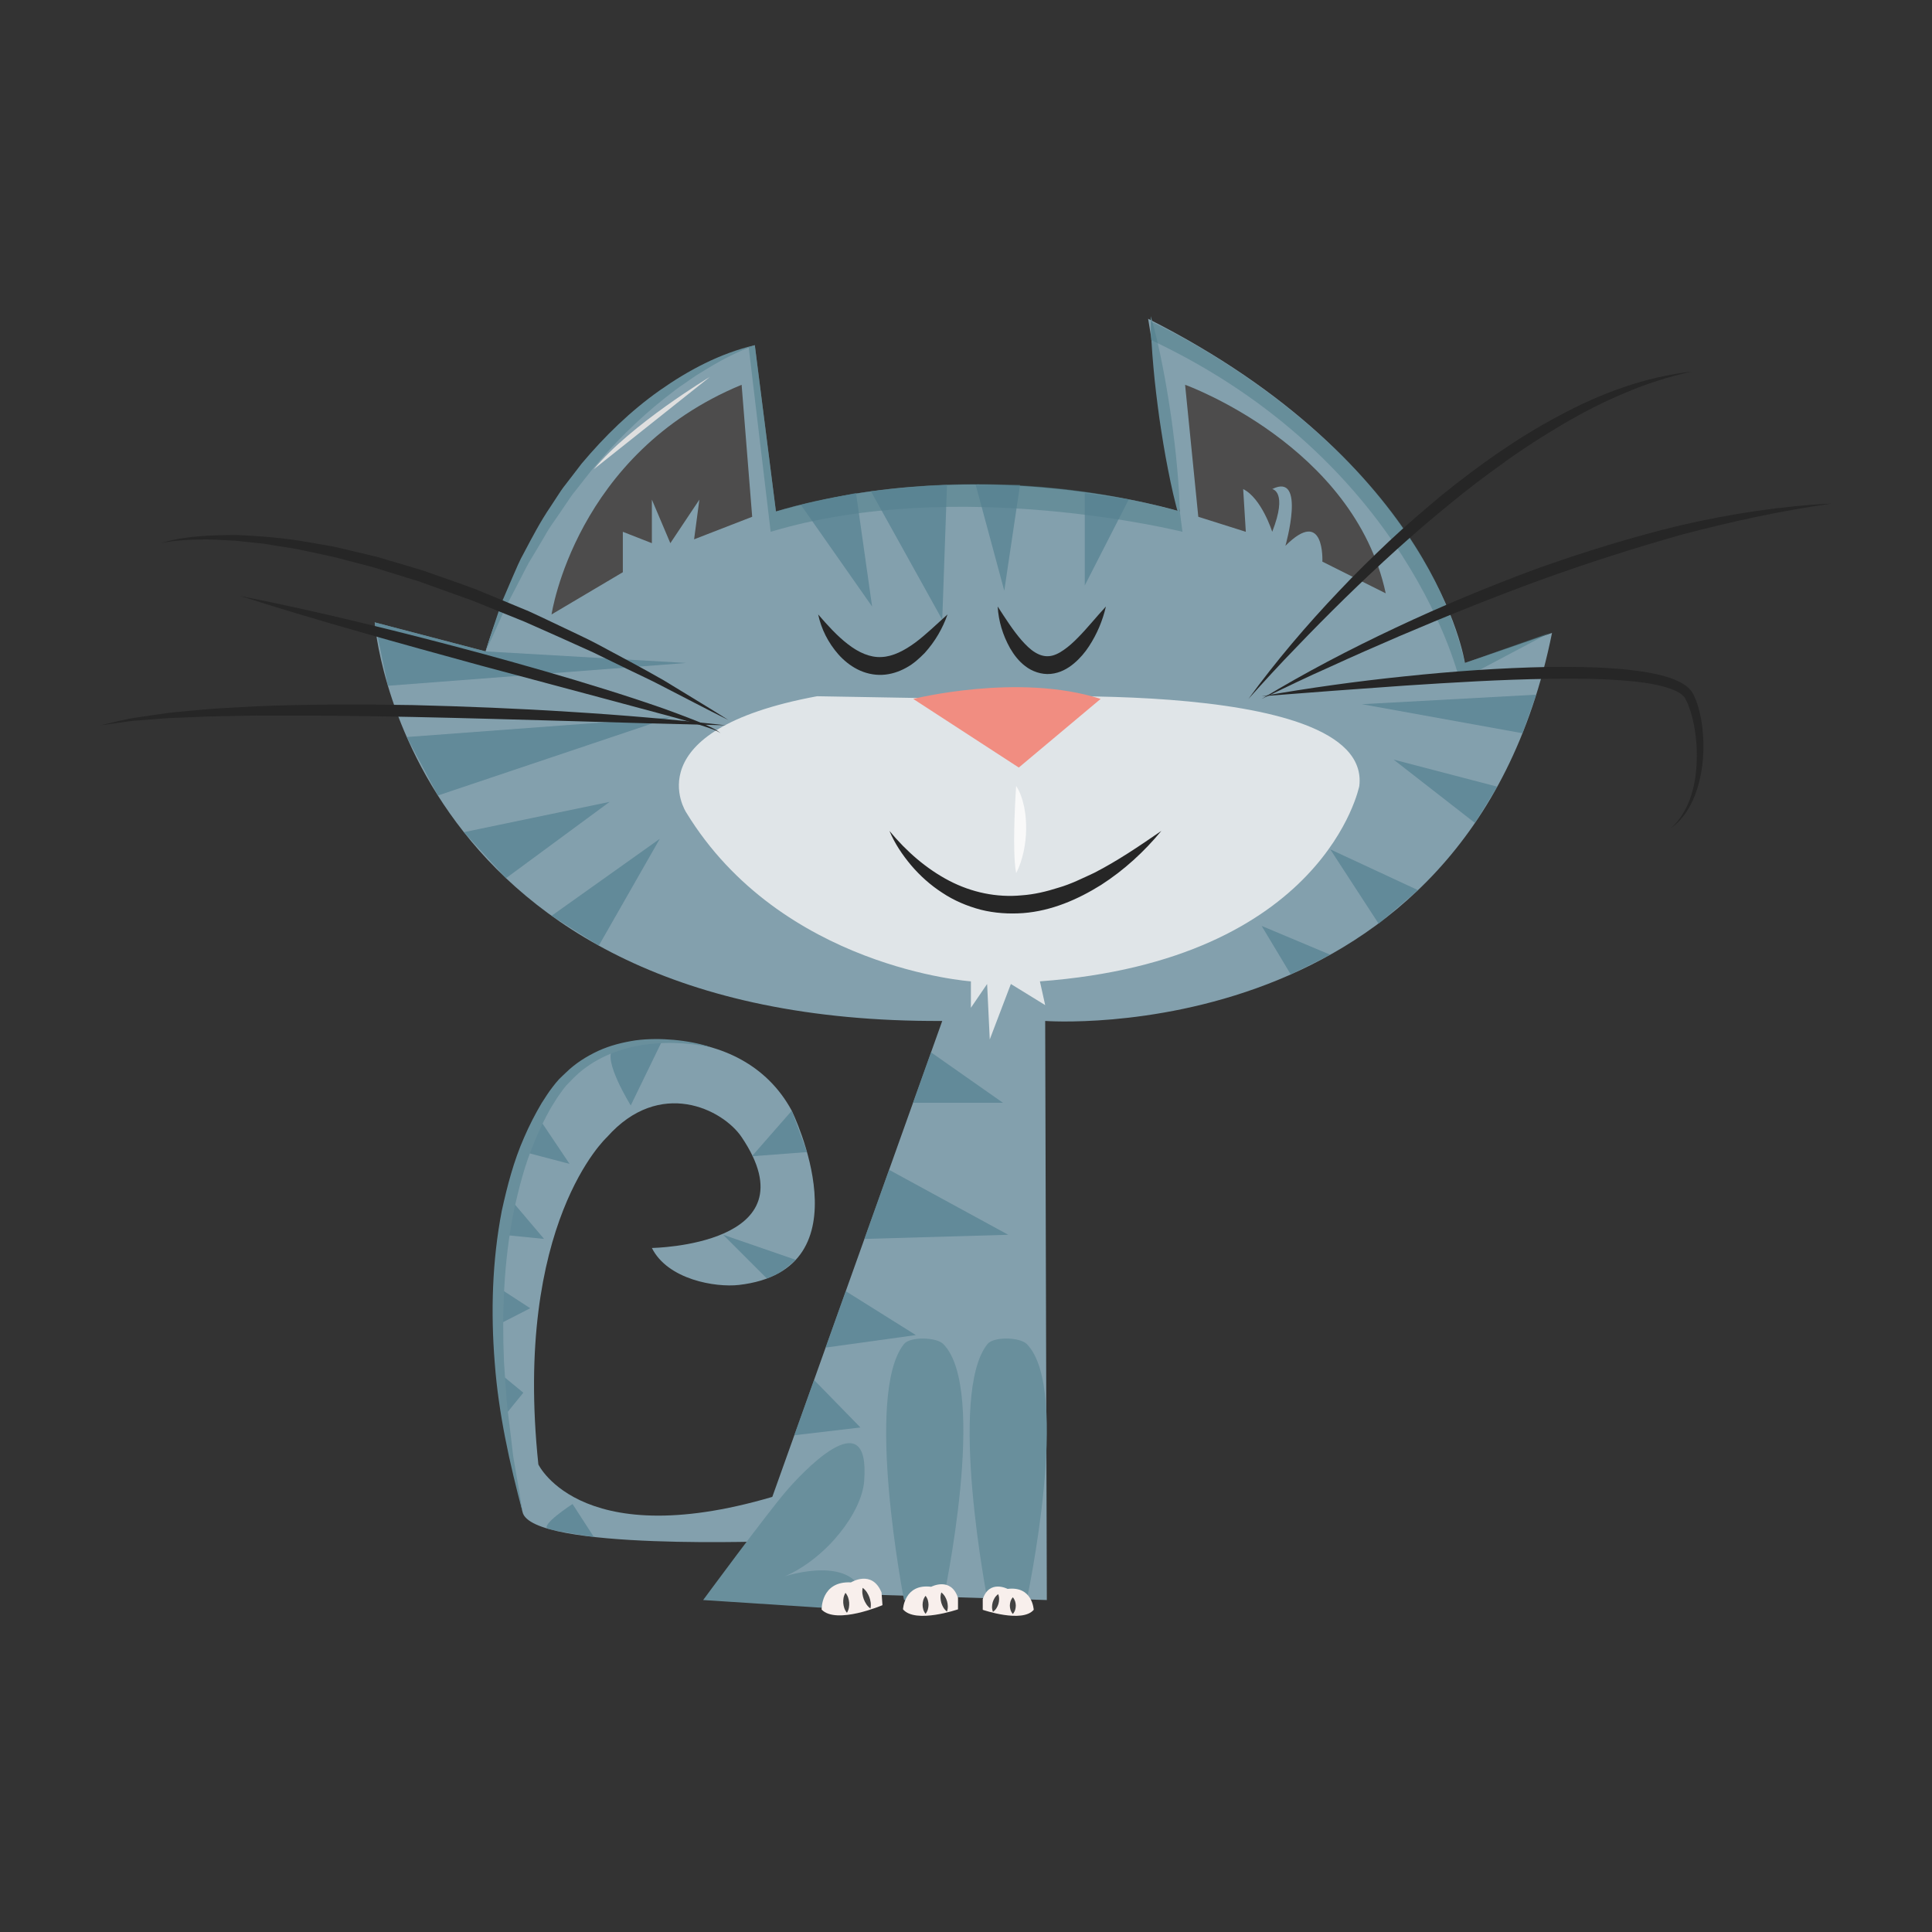 <?xml version="1.0" encoding="utf-8"?>
<!-- Generator: Adobe Illustrator 24.3.0, SVG Export Plug-In . SVG Version: 6.00 Build 0)  -->
<svg version="1.1" id="Layer_1" xmlns="http://www.w3.org/2000/svg" xmlns:xlink="http://www.w3.org/1999/xlink" x="0px" y="0px"
	 viewBox="0 0 325 325" enable-background="new 0 0 325 325" xml:space="preserve">
<rect x="0" y="0" width="325" height="325" fill="#333333" stroke="none"/>
<g id="kedi_1_">
	<path fill="#83A0AD" d="M109.659,209.933c0,0,27.414-0.404,15.097-18.649c-3.168-4.693-13.766-10.015-22.647,0
		c0,0-15.81,14.446-11.545,55.063c0,0,7.554,15.947,42.628,4.44l-2.22,8.437c0,0-41.656,1.684-43.073-4.885
		c-3.91-18.118-9.869-53.252,7.993-73.712c6.218-7.121,28.818-9.51,37.3,6.217c0,0,13.115,26.769-8.881,29.308
		C120.359,216.606,112.323,215.262,109.659,209.933z"/>
	<path fill="#83A0AD" d="M63.033,104.694c0,0,4.884,67.496,95.47,67.051l-34.215,95.825l51.81,1.589l-0.278-97.415
		c0,0,71.049,5.329,85.26-65.276l-14.655,5.054c0,0-4.885-33.473-53.287-57.896l5.328,32.416c0,0-32.859-10.214-67.94,0
		l-3.552-27.975c0,0-32.415,9.769-45.293,51.51L63.033,104.694z"/>
	<path opacity="0.8" fill="#F7F6F6" d="M163.324,117.57c0,0,67.559-4.455,65.339,14.646c0,0-5.772,29.315-53.731,32.868l0.888,3.997
		l-5.772-3.553l-3.551,9.325l-0.445-9.325l-2.728,3.997v-4.44c0,0-31.909-2.221-47.893-28.42c0,0-9.07-13.778,22.013-19.544
		L163.324,117.57z"/>
	<path opacity="0.5" fill="#4C7C88" d="M125.948,58.422l1.027-0.354l3.552,27.975c0,0,30.52-10.374,67.94,0l0.445,3.415
		c0,0-37.745-9.463-69.271,0L125.948,58.422z"/>
	<g>
		<path opacity="0.7" fill="#558190" d="M134.713,84.917c0,0,5.562-1.249,9.287-1.983l2.704,19.094L134.713,84.917z"/>
		<path opacity="0.7" fill="#558190" d="M146.514,82.66c0,0,7.856-0.905,12.79-1.081l-0.801,22.67L146.514,82.66z"/>
		<polygon opacity="0.7" fill="#558190" points="164.135,81.578 171.585,81.578 168.939,99.364 		"/>
		<polygon opacity="0.7" fill="#558190" points="182.482,82.934 189.882,84.007 182.482,98.476 		"/>
	</g>
	<g>
		<path fill="#698F9C" d="M193.585,53.183c0.817,2.791,1.438,5.61,1.99,8.438c0.565,2.827,1.014,5.67,1.441,8.517
			c0.39,2.852,0.754,5.707,1.004,8.579c0.262,2.87,0.453,5.75,0.448,8.658c-0.819-2.79-1.441-5.609-1.993-8.438
			c-0.564-2.827-1.013-5.67-1.438-8.517c-0.387-2.852-0.752-5.708-1.001-8.579C193.774,58.971,193.582,56.091,193.585,53.183z"/>
	</g>
	<path opacity="0.5" fill="#4C7C88" d="M193.585,54.071c0,0,44.054,19.692,52.842,57.453l14.209-5.054l-15.097,7.993
		c0,0-8.437-36.857-51.954-57.283V54.071z"/>
	<g>
		<path fill="#698F9C" d="M126.976,58.068c-2.776,1.035-5.408,2.368-7.913,3.896l-1.876,1.145c-0.613,0.4-1.208,0.831-1.812,1.244
			c-1.223,0.804-2.375,1.706-3.527,2.607c-4.586,3.627-8.716,7.788-12.447,12.279l-2.706,3.448c-0.468,0.562-0.88,1.166-1.281,1.778
			l-1.231,1.816c-0.809,1.219-1.719,2.375-2.417,3.666c-0.736,1.267-1.488,2.525-2.248,3.782c-0.801,1.235-1.405,2.576-2.093,3.875
			l-2.04,3.918c-1.278,2.655-2.401,5.383-3.701,8.056c0.435-1.413,0.888-2.824,1.366-4.229c0.481-1.403,0.911-2.83,1.437-4.219
			l1.759-4.099c0.597-1.363,1.16-2.746,1.898-4.042c1.393-2.634,2.773-5.286,4.461-7.755l1.227-1.876
			c0.404-0.629,0.819-1.25,1.291-1.832l2.735-3.558c3.852-4.576,8.168-8.797,13.06-12.255
			C115.79,62.273,121.181,59.414,126.976,58.068z"/>
	</g>
	<path fill="#DFDFDF" d="M119.427,63.396c0,0-13.323,7.993-19.539,15.541"/>
	<path fill="#4D4C4C" d="M199.357,64.728c0,0,28.419,10.214,33.748,35.081l-10.657-5.329c0,0,0.444-9.325-6.217-2.664
		c0,0,3.554-12.434-2.219-9.547c0,0,2.664,0.39,0,7.189c0,0-1.777-5.635-4.886-7.189l0.444,7.189l-7.992-2.527L199.357,64.728z"/>
	<path fill="#4D4C4C" d="M92.783,103.361c0,0,3.997-27.087,31.972-38.633l1.777,22.203l-9.771,3.793l0.889-6.679l-4.885,7.327
		l-3.107-7.327v7.327l-4.885-1.914v6.799L92.783,103.361z"/>
	<g>
		<polygon opacity="0.7" fill="#558190" points="63.033,104.694 81.683,109.578 115.431,111.523 65.249,115.36 		"/>
		<polygon opacity="0.7" fill="#558190" points="68.423,123.984 73.658,133.819 112.766,120.679 		"/>
		<polygon opacity="0.7" fill="#558190" points="78.03,139.988 85.118,147.732 102.553,134.889 		"/>
		<polygon opacity="0.7" fill="#558190" points="92.783,154.055 100.728,159.074 110.99,141.106 		"/>
		<polygon opacity="0.7" fill="#558190" points="212.234,155.759 217.134,163.926 223.779,160.604 		"/>
		<polygon opacity="0.7" fill="#558190" points="223.779,142.881 238.539,149.743 231.917,155.392 		"/>
		<polygon opacity="0.7" fill="#558190" points="234.438,127.783 251.873,132.335 248.121,138.441 		"/>
		<polygon opacity="0.7" fill="#558190" points="229.109,118.459 258.427,116.858 256.118,123.344 		"/>
	</g>
	<g>
		<g>
			<path fill="#262626" d="M210.014,117.57c4.642-6.372,9.77-12.393,15.208-18.116c2.707-2.876,5.532-5.638,8.402-8.356
				c2.886-2.701,5.878-5.29,8.927-7.812c6.148-4.975,12.637-9.594,19.651-13.316c6.956-3.773,14.563-6.589,22.413-7.461
				c-3.855,0.831-7.599,2.019-11.193,3.562c-3.615,1.486-7.091,3.287-10.46,5.262c-3.361,1.987-6.665,4.078-9.827,6.379
				c-3.182,2.27-6.309,4.622-9.321,7.124c-6.08,4.932-11.862,10.237-17.485,15.71c-2.803,2.746-5.571,5.533-8.285,8.375
				C215.297,111.734,212.648,114.639,210.014,117.57z"/>
		</g>
		<g>
			<path fill="#262626" d="M212.234,117.57c7.282-4.409,14.842-8.356,22.551-11.981c7.705-3.637,15.586-6.902,23.582-9.871
				c8.033-2.868,16.195-5.391,24.493-7.389c8.321-1.901,16.786-3.216,25.29-3.619c-8.436,1.179-16.713,2.994-24.907,5.132
				c-8.157,2.291-16.223,4.873-24.192,7.754c-7.958,2.912-15.824,6.079-23.627,9.41c-3.897,1.676-7.784,3.381-11.643,5.153
				C219.892,113.877,216.07,115.729,212.234,117.57z"/>
		</g>
		<g>
			<path fill="#262626" d="M212.234,117.127c7.958-1.407,15.966-2.517,24.007-3.347c8.04-0.844,16.113-1.429,24.221-1.585
				c4.054-0.041,8.118-0.004,12.189,0.345c2.035,0.191,4.071,0.441,6.102,0.897c1.014,0.234,2.03,0.507,3.03,0.919
				c0.982,0.431,2.022,0.943,2.801,1.98l0.26,0.417l0.166,0.374l0.321,0.744c0.156,0.505,0.352,1.003,0.472,1.513
				c0.264,1.015,0.464,2.038,0.571,3.068c0.231,2.057,0.235,4.128,0,6.172c-0.257,2.039-0.737,4.062-1.58,5.938
				c-0.829,1.871-2.069,3.6-3.732,4.769c1.525-1.34,2.557-3.113,3.241-4.969c0.678-1.869,0.994-3.85,1.095-5.825
				c0.11-1.975,0.005-3.963-0.322-5.902c-0.159-0.969-0.38-1.925-0.66-2.852c-0.129-0.469-0.324-0.905-0.481-1.358l-0.305-0.635
				l-0.151-0.313l-0.153-0.217c-0.458-0.579-1.298-1.02-2.164-1.345c-0.877-0.33-1.821-0.569-2.776-0.764
				c-1.918-0.384-3.901-0.584-5.886-0.723c-3.976-0.284-7.994-0.307-12.007-0.234c-8.033,0.115-16.077,0.612-24.118,1.136
				C228.334,115.895,220.288,116.487,212.234,117.127z"/>
		</g>
	</g>
	<g>
		<g>
			<path fill="#262626" d="M122.092,122.011c-8.793-0.213-17.577-0.444-26.355-0.719c-8.78-0.242-17.556-0.505-26.331-0.685
				c-8.775-0.189-17.548-0.272-26.319-0.232l-6.576,0.116c-2.192,0.04-4.377,0.174-6.57,0.249c-1.098,0.019-2.191,0.09-3.281,0.186
				l-3.279,0.253c-1.099,0.053-2.179,0.228-3.263,0.389l-3.268,0.443c2.141-0.46,4.278-1.075,6.462-1.358l3.271-0.478
				c1.091-0.171,2.184-0.318,3.281-0.412c2.193-0.195,4.387-0.43,6.585-0.581l6.597-0.367c8.8-0.359,17.605-0.361,26.402-0.206
				c8.795,0.22,17.585,0.569,26.361,1.13C104.586,120.277,113.351,121.027,122.092,122.011z"/>
		</g>
		<g>
			<path fill="#262626" d="M40.386,100.252c6.887,1.368,13.739,2.885,20.554,4.543c6.822,1.632,13.61,3.397,20.384,5.216
				c6.764,1.857,13.516,3.765,20.215,5.862c3.352,1.04,6.69,2.132,10.007,3.29c1.653,0.596,3.303,1.203,4.939,1.848
				c0.818,0.321,1.633,0.654,2.438,1.012c0.783,0.39,1.631,0.715,2.28,1.32c-0.705-0.521-1.575-0.743-2.391-1.039
				c-0.828-0.281-1.661-0.545-2.5-0.793c-1.677-0.501-3.366-0.963-5.058-1.413l-10.147-2.726L80.8,111.94
				c-6.758-1.856-13.519-3.702-20.257-5.642C53.798,104.387,47.081,102.369,40.386,100.252z"/>
		</g>
		<g>
			<path fill="#262626" d="M27.064,91.372c1.008-0.338,2.055-0.54,3.101-0.754c1.055-0.126,2.109-0.33,3.173-0.385
				c2.126-0.21,4.259-0.211,6.398-0.238c4.261,0.179,8.534,0.532,12.731,1.317l3.156,0.55c1.054,0.177,2.08,0.472,3.122,0.703
				l3.115,0.738l1.556,0.375l1.535,0.447l6.133,1.825l6.032,2.121c1.001,0.365,2.01,0.712,3.003,1.096l2.952,1.221l5.9,2.448
				c1.938,0.879,3.85,1.816,5.775,2.721c1.917,0.923,3.858,1.796,5.736,2.794c3.746,2.015,7.51,3.993,11.194,6.107
				c3.622,2.227,7.275,4.392,10.857,6.666c-3.811-1.883-7.552-3.874-11.324-5.804c-1.873-0.988-3.809-1.854-5.709-2.786
				l-5.705-2.782c-3.851-1.749-7.71-3.477-11.577-5.178l-5.874-2.372l-2.935-1.189c-0.986-0.374-1.988-0.706-2.98-1.065
				l-5.955-2.144l-6.043-1.865l-1.509-0.476l-1.527-0.404l-3.059-0.796c-2.032-0.569-4.093-0.993-6.156-1.424
				c-1.033-0.203-2.057-0.472-3.098-0.622l-3.12-0.493l-1.561-0.254l-1.57-0.169l-3.144-0.333c-2.101-0.121-4.209-0.269-6.32-0.209
				C31.262,90.818,29.138,90.915,27.064,91.372z"/>
		</g>
	</g>
	<path fill="#F18D81" d="M153.619,117.57c0,0,17.762-4.44,31.527,0l-13.765,11.545L153.619,117.57z"/>
	<g>
		<path fill="#262626" d="M137.633,103.361c1.624,1.883,3.232,3.653,5.022,5.021c1.775,1.377,3.714,2.253,5.625,2.144
			c1.921-0.077,3.87-1.097,5.702-2.445c1.836-1.371,3.543-3.056,5.41-4.721c-0.823,2.361-2.094,4.547-3.825,6.468
			c-0.91,0.921-1.883,1.828-3.102,2.486c-1.196,0.669-2.587,1.141-4.053,1.208c-1.464,0.067-2.937-0.29-4.184-0.932
			c-1.255-0.64-2.308-1.521-3.183-2.496C139.315,108.122,138.15,105.816,137.633,103.361z"/>
	</g>
	<g>
		<path fill="#262626" d="M167.829,102.028c1.319,2.027,2.565,3.997,4.007,5.657c0.717,0.817,1.475,1.571,2.276,2.055
			c0.802,0.489,1.576,0.71,2.354,0.637c0.782-0.053,1.64-0.453,2.466-1.036c0.833-0.572,1.643-1.301,2.421-2.102
			c1.577-1.593,3.026-3.428,4.681-5.21c-0.546,2.368-1.487,4.608-2.846,6.692c-0.678,1.041-1.508,2.023-2.535,2.886
			c-1.013,0.851-2.325,1.61-3.906,1.756c-1.579,0.153-3.159-0.438-4.268-1.3c-1.137-0.861-1.925-1.932-2.566-3.024
			C168.676,106.829,167.971,104.463,167.829,102.028z"/>
	</g>
	<g>
		<path fill="#262626" d="M149.623,139.773c2.868,3.478,6.253,6.402,10.044,8.383c3.789,1.973,8.007,2.858,12.188,2.458
			c2.095-0.144,4.172-0.638,6.207-1.291c2.065-0.589,4.007-1.57,5.989-2.484c3.896-1.995,7.585-4.493,11.31-7.066
			c-2.879,3.49-6.264,6.602-10.145,9.097c-3.891,2.429-8.321,4.367-13.111,4.732c-2.377,0.168-4.801,0.016-7.124-0.569
			c-2.312-0.61-4.533-1.555-6.493-2.866c-1.98-1.278-3.726-2.855-5.222-4.61C151.789,143.79,150.496,141.872,149.623,139.773z"/>
	</g>
	<g>
		<path fill="#F9F9F9" d="M170.936,132.217c0.726,1.09,1.089,2.338,1.357,3.574c0.249,1.245,0.341,2.509,0.323,3.766
			c-0.014,1.259-0.171,2.509-0.429,3.738c-0.275,1.227-0.651,2.434-1.251,3.583c-0.227-1.281-0.27-2.511-0.314-3.732
			c-0.038-1.22-0.021-2.424-0.005-3.624C170.667,137.109,170.762,134.765,170.936,132.217z"/>
	</g>
	<g>
		<polygon opacity="0.7" fill="#558190" points="156.618,177.027 153.587,185.511 168.717,185.511 		"/>
		<polygon opacity="0.7" fill="#558190" points="149.561,196.785 145.41,208.41 169.605,207.713 		"/>
		<polygon opacity="0.7" fill="#558190" points="142.27,217.199 154.063,224.587 138.881,226.69 		"/>
		<polygon opacity="0.7" fill="#558190" points="136.936,232.136 133.613,241.438 144.738,240.129 		"/>
	</g>
	<path fill="#698F9C" d="M152.076,226.086c-6.768,8.376,0,43.073,0,43.073h6.596c0,0,7.615-35.458,0-43.073
		C157.507,224.921,153.113,224.804,152.076,226.086z"/>
	<path fill="#698F9C" d="M166.119,226.086c-6.768,8.376,0,43.073,0,43.073h6.596c0,0,7.615-35.458,0-43.073
		C171.549,224.921,167.155,224.804,166.119,226.086z"/>
	<path fill="#698F9C" d="M132.202,250.896c2.232-2.622,14.27-15.83,13.167-1.719c-0.406,5.187-6.216,12.878-13.321,15.987
		c0,0,12.07-3.997,13.363,3.996l-5.083,1.43l-22.045-1.43C118.282,269.159,128.721,254.984,132.202,250.896z"/>
	<polygon opacity="0.7" fill="#558190" points="133.193,186.843 126.486,194.508 135.756,193.799 	"/>
	<path opacity="0.7" fill="#558190" d="M121.647,207.713l7.364,7.363c0,0,1.753-0.733,2.336-1.112
		c0.63-0.408,2.517-2.033,2.517-2.033L121.647,207.713z"/>
	<path opacity="0.7" fill="#558190" d="M103.13,176.542c-1.852,1.632,2.975,9.413,2.975,9.413l5.268-10.845
		C111.373,175.109,104.757,175.105,103.13,176.542z"/>
	<polygon opacity="0.7" fill="#558190" points="90.678,188.142 88.077,193.757 95.809,195.786 	"/>
	<polygon opacity="0.7" fill="#558190" points="85.691,201.53 84.545,207.713 91.524,208.41 	"/>
	<polygon opacity="0.7" fill="#558190" points="83.781,216.553 83.742,222.864 89.194,220.07 	"/>
	<polygon opacity="0.7" fill="#558190" points="84.984,238.034 84.348,231.248 88.034,234.281 	"/>
	<path opacity="0.7" fill="#558190" d="M96.31,253.005c0,0-5.6,3.636-4.096,4.168c1.158,0.41,7.681,1.373,7.681,1.373L96.31,253.005
		z"/>
	<g>
		<path fill="#698F9C" d="M119.612,176.175c-4.15-0.859-8.445-1.01-12.539-0.209c-4.076,0.805-7.945,2.619-10.791,5.578
			c-0.353,0.367-0.731,0.731-1.063,1.098c-0.312,0.384-0.633,0.777-0.919,1.206c-0.608,0.824-1.135,1.721-1.679,2.598
			c-1.017,1.809-1.928,3.682-2.71,5.613c-1.632,3.839-2.678,7.913-3.541,12.001c-1.621,8.223-1.946,16.68-1.589,25.098l0.437,6.316
			c0.182,2.103,0.5,4.194,0.738,6.297l0.365,3.156l0.539,3.13c0.368,2.086,0.712,4.18,1.041,6.282
			c-2.175-8.198-4.038-16.55-4.676-25.078c-0.681-8.507-0.443-17.143,1.187-25.592c0.924-4.193,2.007-8.382,3.76-12.34
			c0.855-1.983,1.844-3.91,2.949-5.776c0.595-0.911,1.158-1.838,1.84-2.701c0.321-0.442,0.685-0.861,1.059-1.285
			c0.394-0.406,0.795-0.764,1.192-1.147c1.564-1.537,3.467-2.733,5.444-3.651c1.995-0.916,4.129-1.435,6.262-1.763
			c2.147-0.281,4.308-0.268,6.438-0.082C115.481,175.119,117.593,175.506,119.612,176.175z"/>
	</g>
	<g>
		<path fill="#F8EFEC" d="M151.904,270.721c0,0,0.189-4.362,4.741-3.794c0,0,3.33-1.758,4.511,1.871v1.923
			C161.156,270.721,153.991,273.187,151.904,270.721z"/>
		<g>
			<path fill="#424242" d="M158.353,267.876c0.536,0.426,0.779,0.939,0.953,1.472c0.144,0.542,0.217,1.104-0.006,1.754
				c-0.538-0.426-0.781-0.939-0.953-1.472C158.205,269.087,158.133,268.525,158.353,267.876z"/>
		</g>
		<g>
			<path fill="#424242" d="M155.696,268.445c0.394,0.506,0.483,1.012,0.5,1.517c-0.015,0.506-0.103,1.012-0.5,1.517
				c-0.396-0.506-0.485-1.012-0.5-1.517C155.213,269.457,155.302,268.951,155.696,268.445z"/>
		</g>
	</g>
	<g>
		<path fill="#F8EFEC" d="M138.216,270.769c0,0-0.143-4.84,4.937-4.58c0,0,3.542-2.214,5.141,1.705l0.155,2.126
			C148.449,270.02,140.722,273.328,138.216,270.769z"/>
		<g>
			<path fill="#424242" d="M145.119,267.1c0.587,0.443,0.888,0.993,1.122,1.569c0.205,0.587,0.34,1.199,0.187,1.92
				c-0.589-0.442-0.891-0.993-1.122-1.569C145.103,268.433,144.968,267.82,145.119,267.1z"/>
		</g>
		<g>
			<path fill="#424242" d="M142.226,267.944c0.434,0.531,0.564,1.083,0.622,1.642c0.027,0.561-0.021,1.126-0.375,1.715
				c-0.437-0.53-0.566-1.083-0.622-1.642C141.827,269.099,141.874,268.533,142.226,267.944z"/>
		</g>
	</g>
	<g>
		<path fill="#F8EFEC" d="M173.892,270.801c0,0-0.177-4.042-4.395-3.515c0,0-3.086-1.629-4.18,1.734v1.781
			C165.318,270.801,171.959,273.086,173.892,270.801z"/>
		<g>
			<path fill="#424242" d="M167.916,268.165c0.232,0.609,0.17,1.132,0.04,1.635c-0.16,0.494-0.392,0.967-0.919,1.353
				c-0.234-0.61-0.173-1.133-0.04-1.635C167.16,269.025,167.391,268.552,167.916,268.165z"/>
		</g>
		<g>
			<path fill="#424242" d="M170.377,268.692c0.394,0.469,0.483,0.937,0.5,1.406c-0.015,0.469-0.103,0.937-0.5,1.406
				c-0.396-0.469-0.485-0.937-0.5-1.406C169.894,269.63,169.982,269.161,170.377,268.692z"/>
		</g>
	</g>
</g>
</svg>
